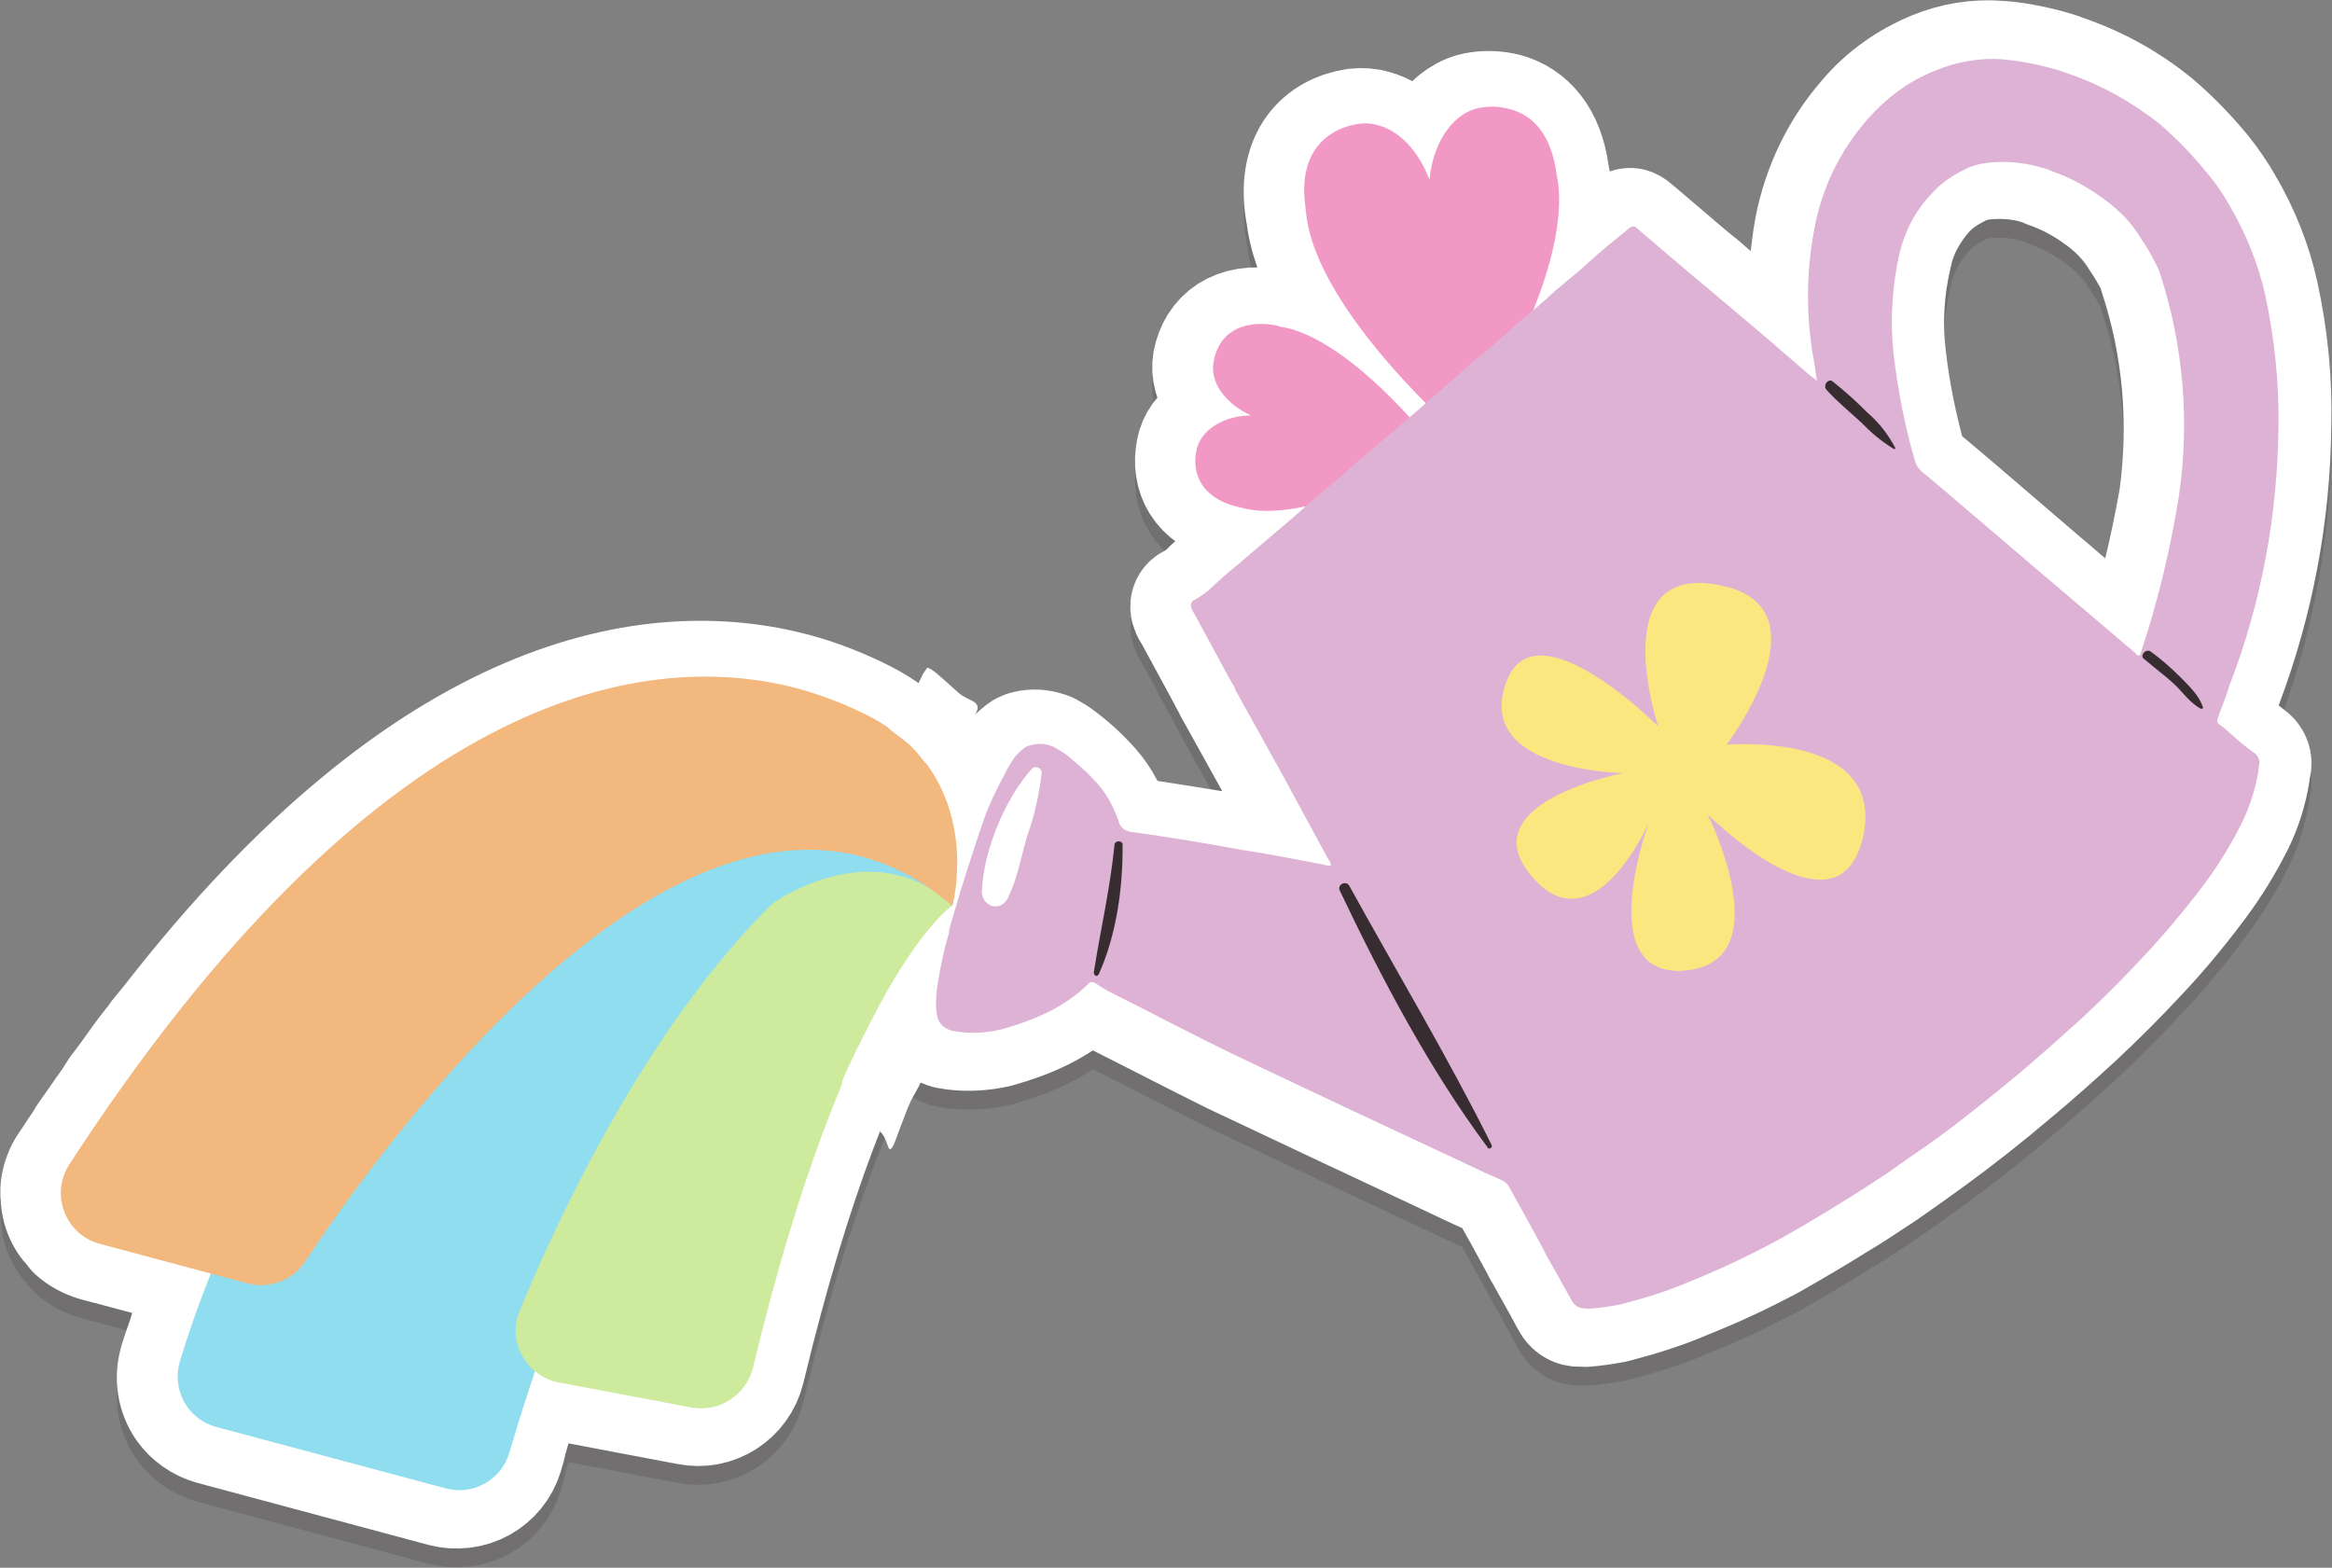 <?xml version="1.0" encoding="UTF-8"?>
<!DOCTYPE svg PUBLIC "-//W3C//DTD SVG 1.1//EN" "http://www.w3.org/Graphics/SVG/1.1/DTD/svg11.dtd">
<svg version="1.2" viewBox="16850 2393 6579 4423" preserveAspectRatio="xMidYMid" fill-rule="evenodd" stroke-width="28.222" stroke-linejoin="round" xmlns="http://www.w3.org/2000/svg" xmlns:ooo="http://xml.openoffice.org/svg/export" xmlns:xlink="http://www.w3.org/1999/xlink" xmlns:presentation="http://sun.com/xmlns/staroffice/presentation" xmlns:smil="http://www.w3.org/2001/SMIL20/" xmlns:anim="urn:oasis:names:tc:opendocument:xmlns:animation:1.0" xmlns:svg="urn:oasis:names:tc:opendocument:xmlns:svg-compatible:1.0" xml:space="preserve">
 <rect x="16850" y="2393" width="6579" height="4423" fill="#808080" stroke="none"/>
 <defs class="EmbeddedBulletChars">
  <g id="bullet-char-template-57356" transform="scale(0,-0)">
   <path d="M 580,1141 L 1163,571 580,0 -4,571 580,1141 Z"/>
  </g>
  <g id="bullet-char-template-57354" transform="scale(0,-0)">
   <path d="M 8,1128 L 1137,1128 1137,0 8,0 8,1128 Z"/>
  </g>
  <g id="bullet-char-template-10146" transform="scale(0,-0)">
   <path d="M 174,0 L 602,739 174,1481 1456,739 174,0 Z M 1358,739 L 309,1346 659,739 1358,739 Z"/>
  </g>
  <g id="bullet-char-template-10132" transform="scale(0,-0)">
   <path d="M 2015,739 L 1276,0 717,0 1260,543 174,543 174,936 1260,936 717,1481 1274,1481 2015,739 Z"/>
  </g>
  <g id="bullet-char-template-10007" transform="scale(0,-0)">
   <path d="M 0,-2 C -7,14 -16,27 -25,37 L 356,567 C 262,823 215,952 215,954 215,979 228,992 255,992 264,992 276,990 289,987 310,991 331,999 354,1012 L 381,999 492,748 772,1049 836,1024 860,1049 C 881,1039 901,1025 922,1006 886,937 835,863 770,784 769,783 710,716 594,584 L 774,223 C 774,196 753,168 711,139 L 727,119 C 717,90 699,76 672,76 641,76 570,178 457,381 L 164,-76 C 142,-110 111,-127 72,-127 30,-127 9,-110 8,-76 1,-67 -2,-52 -2,-32 -2,-23 -1,-13 0,-2 Z"/>
  </g>
  <g id="bullet-char-template-10004" transform="scale(0,-0)">
   <path d="M 285,-33 C 182,-33 111,30 74,156 52,228 41,333 41,471 41,549 55,616 82,672 116,743 169,778 240,778 293,778 328,747 346,684 L 369,508 C 377,444 397,411 428,410 L 1163,1116 C 1174,1127 1196,1133 1229,1133 1271,1133 1292,1118 1292,1087 L 1292,965 C 1292,929 1282,901 1262,881 L 442,47 C 390,-6 338,-33 285,-33 Z"/>
  </g>
  <g id="bullet-char-template-9679" transform="scale(0,-0)">
   <path d="M 813,0 C 632,0 489,54 383,161 276,268 223,411 223,592 223,773 276,916 383,1023 489,1130 632,1184 813,1184 992,1184 1136,1130 1245,1023 1353,916 1407,772 1407,592 1407,412 1353,268 1245,161 1136,54 992,0 813,0 Z"/>
  </g>
  <g id="bullet-char-template-8226" transform="scale(0,-0)">
   <path d="M 346,457 C 273,457 209,483 155,535 101,586 74,649 74,723 74,796 101,859 155,911 209,963 273,989 346,989 419,989 480,963 531,910 582,859 608,796 608,723 608,648 583,586 532,535 482,483 420,457 346,457 Z"/>
  </g>
  <g id="bullet-char-template-8211" transform="scale(0,-0)">
   <path d="M -4,459 L 1135,459 1135,606 -4,606 -4,459 Z"/>
  </g>
  <g id="bullet-char-template-61548" transform="scale(0,-0)">
   <path d="M 173,740 C 173,903 231,1043 346,1159 462,1274 601,1332 765,1332 928,1332 1067,1274 1183,1159 1299,1043 1357,903 1357,740 1357,577 1299,437 1183,322 1067,206 928,148 765,148 601,148 462,206 346,322 231,437 173,577 173,740 Z"/>
  </g>
 </defs>
 <g ooo:name="Monday" class="Page">
  <g class="Group">
   <g class="Group">
    <g class="Group">
     <g class="Group">
      <g class="com.sun.star.drawing.CustomShape">
       <g id="id3">
        <rect class="BoundingBox" stroke="none" fill="none" x="16850" y="4144" width="2851" height="2672"/>
        <g style="opacity: 0.2">
         <path fill="rgb(55,45,49)" stroke="none" d="M 19093,4391 C 19167,4411 19234,4439 19293,4469 19504,4579 19540,4767 19541,4888 L 19540,4891 19539,4902 C 19537,4934 19534,4966 19527,4998 L 19526,4999 19526,5001 C 19526,5001 19227,5204 18962,6310 18943,6388 18867,6436 18790,6420 L 18442,6354 18413,6350 18393,6345 C 18388,6342 18383,6340 18378,6339 L 18376,6338 C 18372,6335 18367,6333 18363,6330 18358,6326 18351,6322 18347,6320 18336,6353 18326,6385 18316,6415 18314,6424 18311,6435 18309,6443 L 18308,6445 18301,6472 18301,6474 18294,6499 18293,6501 18288,6522 18287,6527 18282,6544 18280,6551 C 18257,6628 18177,6671 18100,6651 L 17448,6476 C 17415,6467 17385,6446 17365,6418 17339,6380 17332,6333 17345,6289 L 17345,6288 C 17351,6268 17358,6248 17365,6228 L 17368,6220 C 17373,6201 17379,6183 17385,6165 L 17386,6163 C 17401,6123 17415,6081 17432,6041 L 17119,5958 C 17096,5951 17075,5940 17057,5924 L 17054,5919 C 17050,5915 17046,5910 17043,5906 17035,5899 17031,5891 17026,5882 17017,5865 17011,5844 17011,5824 17007,5797 17014,5770 17026,5746 17028,5742 17031,5737 17033,5734 17048,5713 17061,5691 17076,5670 L 17090,5647 17117,5609 17137,5580 17157,5552 17178,5519 17189,5505 C 17211,5476 17232,5445 17253,5417 17265,5401 17276,5387 17288,5373 L 17291,5367 C 17303,5352 17316,5337 17327,5323 18060,4381 18692,4284 19093,4391 L 19093,4391 Z "/>
         <path fill="none" stroke="rgb(55,45,49)" stroke-width="318" stroke-linejoin="round" d="M 19093,4391 C 19167,4411 19234,4439 19293,4469 19504,4579 19540,4767 19541,4888 L 19540,4891 19539,4902 C 19537,4934 19534,4966 19527,4998 L 19526,4999 19526,5001 C 19526,5001 19227,5204 18962,6310 18943,6388 18867,6436 18790,6420 L 18442,6354 18413,6350 18393,6345 C 18388,6342 18383,6340 18378,6339 L 18376,6338 C 18372,6335 18367,6333 18363,6330 18358,6326 18351,6322 18347,6320 18336,6353 18326,6385 18316,6415 L 18309,6443 18308,6445 18301,6472 18301,6474 18294,6499 18293,6501 18288,6522 18287,6527 18282,6544 18280,6551 C 18257,6628 18177,6671 18100,6651 L 17448,6476 C 17415,6467 17385,6446 17365,6418 17339,6380 17332,6333 17345,6289 L 17345,6288 C 17351,6268 17358,6248 17365,6228 L 17368,6220 C 17373,6201 17379,6183 17385,6165 L 17386,6163 C 17401,6123 17415,6081 17432,6041 L 17119,5958 C 17096,5951 17075,5940 17057,5924 L 17054,5919 C 17050,5915 17046,5910 17043,5906 17035,5899 17031,5891 17026,5882 17017,5865 17011,5844 17011,5824 17007,5797 17014,5770 17026,5746 17028,5742 17031,5737 17033,5734 17048,5713 17061,5691 17076,5670 L 17090,5647 17117,5609 17137,5580 17157,5552 17178,5519 17189,5505 C 17211,5476 17232,5445 17253,5417 17265,5401 17276,5387 17288,5373 L 17291,5367 C 17303,5352 17316,5337 17327,5323 18060,4381 18692,4284 19093,4391 Z "/>
        </g>
        <path fill="rgb(255,255,255)" stroke="none" d="M 19093,4338 C 19167,4358 19234,4386 19293,4416 19504,4526 19540,4714 19541,4835 L 19540,4838 19539,4849 C 19537,4881 19534,4913 19527,4945 L 19526,4946 19526,4948 C 19526,4948 19227,5151 18962,6257 18943,6335 18867,6383 18790,6367 L 18442,6301 18413,6297 18393,6292 C 18388,6289 18383,6287 18378,6286 L 18376,6285 C 18372,6282 18367,6280 18363,6277 18358,6273 18351,6269 18347,6267 18336,6300 18326,6332 18316,6362 18314,6371 18311,6382 18309,6390 L 18308,6392 18301,6419 18301,6421 18294,6446 18293,6448 18288,6469 18287,6474 18282,6491 18280,6498 C 18257,6575 18177,6618 18100,6598 L 17448,6423 C 17415,6414 17385,6393 17365,6365 17339,6327 17332,6280 17345,6236 L 17345,6235 C 17351,6215 17358,6195 17365,6175 L 17368,6167 C 17373,6148 17379,6130 17385,6112 L 17386,6110 C 17401,6070 17415,6028 17432,5988 L 17119,5905 C 17096,5898 17075,5887 17057,5871 L 17054,5866 C 17050,5862 17046,5857 17043,5853 17035,5846 17031,5838 17026,5829 17017,5812 17011,5791 17011,5771 17007,5744 17014,5717 17026,5693 17028,5689 17031,5684 17033,5681 17048,5660 17061,5638 17076,5617 L 17090,5594 17117,5556 17137,5527 17157,5499 17178,5466 17189,5452 C 17211,5423 17232,5392 17253,5364 17265,5348 17276,5334 17288,5320 L 17291,5314 C 17303,5299 17316,5284 17327,5270 18060,4328 18692,4231 19093,4338 L 19093,4338 Z "/>
        <path fill="none" stroke="rgb(255,255,255)" stroke-width="318" stroke-linejoin="round" d="M 19093,4338 C 19167,4358 19234,4386 19293,4416 19504,4526 19540,4714 19541,4835 L 19540,4838 19539,4849 C 19537,4881 19534,4913 19527,4945 L 19526,4946 19526,4948 C 19526,4948 19227,5151 18962,6257 18943,6335 18867,6383 18790,6367 L 18442,6301 18413,6297 18393,6292 C 18388,6289 18383,6287 18378,6286 L 18376,6285 C 18372,6282 18367,6280 18363,6277 18358,6273 18351,6269 18347,6267 18336,6300 18326,6332 18316,6362 L 18309,6390 18308,6392 18301,6419 18301,6421 18294,6446 18293,6448 18288,6469 18287,6474 18282,6491 18280,6498 C 18257,6575 18177,6618 18100,6598 L 17448,6423 C 17415,6414 17385,6393 17365,6365 17339,6327 17332,6280 17345,6236 L 17345,6235 C 17351,6215 17358,6195 17365,6175 L 17368,6167 C 17373,6148 17379,6130 17385,6112 L 17386,6110 C 17401,6070 17415,6028 17432,5988 L 17119,5905 C 17096,5898 17075,5887 17057,5871 L 17054,5866 C 17050,5862 17046,5857 17043,5853 17035,5846 17031,5838 17026,5829 17017,5812 17011,5791 17011,5771 17007,5744 17014,5717 17026,5693 17028,5689 17031,5684 17033,5681 17048,5660 17061,5638 17076,5617 L 17090,5594 17117,5556 17137,5527 17157,5499 17178,5466 17189,5452 C 17211,5423 17232,5392 17253,5364 17265,5348 17276,5334 17288,5320 L 17291,5314 C 17303,5299 17316,5284 17327,5270 18060,4328 18692,4231 19093,4338 Z "/>
       </g>
      </g>
      <g class="com.sun.star.drawing.CustomShape">
       <g id="id4">
        <rect class="BoundingBox" stroke="none" fill="none" x="19319" y="2393" width="4110" height="3911"/>
        <g style="opacity: 0.212">
         <path fill="rgb(55,45,49)" stroke="none" d="M 22588,2917 C 22543,2905 22494,2902 22447,2907 22423,2910 22399,2916 22379,2927 22343,2945 22312,2966 22286,2995 22243,3044 22211,3102 22198,3166 22176,3258 22170,3354 22181,3449 22192,3550 22213,3651 22241,3751 22243,3762 22250,3771 22257,3777 22303,3814 22348,3853 22394,3892 L 22612,4079 22624,4089 22864,4295 C 22866,4298 22869,4299 22873,4300 22874,4301 22875,4301 22877,4301 22877,4299 22877,4298 22878,4296 22878,4294 22879,4292 22880,4289 22925,4146 22961,3999 22987,3851 23016,3639 22998,3425 22931,3222 22929,3211 22925,3199 22919,3189 22907,3167 22894,3144 22880,3124 22854,3081 22819,3043 22777,3012 22732,2978 22682,2950 22627,2931 22615,2925 22602,2921 22588,2917 L 22588,2917 Z M 22619,2629 C 22637,2634 22656,2639 22673,2646 22767,2678 22855,2726 22932,2789 22982,2831 23028,2879 23070,2930 23092,2958 23113,2988 23130,3018 23177,3097 23212,3184 23232,3274 23259,3397 23271,3520 23268,3645 23266,3895 23219,4142 23132,4374 23122,4402 23110,4429 23101,4458 L 23100,4461 23098,4466 C 23095,4478 23095,4478 23103,4485 L 23111,4490 23137,4526 C 23157,4543 23178,4559 23199,4576 23208,4582 23213,4592 23212,4602 23211,4606 23211,4611 23210,4614 23208,4620 23209,4624 23208,4627 23200,4677 23185,4725 23163,4770 23132,4832 23097,4889 23055,4945 23002,5016 22944,5086 22883,5150 22828,5209 22771,5266 22711,5322 22652,5376 22592,5430 22529,5482 22456,5544 22380,5604 22302,5661 22257,5694 22213,5725 22167,5757 22121,5787 22079,5816 22033,5843 21976,5879 21914,5915 21853,5950 21773,5993 21692,6031 21609,6064 21542,6093 21473,6114 21404,6132 21377,6137 21351,6141 21326,6143 21319,6144 21314,6143 21309,6142 21305,6143 21301,6143 21297,6142 21285,6139 21277,6130 21272,6120 21259,6096 21246,6071 21231,6045 L 21204,5997 C 21196,5984 21191,5974 21185,5962 21155,5907 21126,5854 21095,5799 21092,5791 21084,5786 21079,5782 21042,5767 21007,5751 20972,5734 20756,5633 20540,5531 20326,5430 20209,5372 20094,5312 19978,5254 19959,5244 19942,5233 19925,5223 19923,5222 19922,5221 19920,5221 19917,5220 19912,5221 19910,5224 19841,5293 19756,5329 19664,5355 19625,5364 19583,5367 19542,5362 19535,5361 19528,5360 19523,5359 19491,5350 19478,5329 19478,5291 19477,5271 19479,5252 19482,5234 19491,5182 19501,5133 19515,5084 L 19520,5066 C 19522,5059 19523,5050 19525,5043 19551,4948 19583,4854 19614,4762 19631,4718 19650,4676 19671,4636 19680,4619 19690,4604 19701,4589 19708,4578 19718,4570 19727,4563 19731,4559 19736,4556 19739,4555 19758,4549 19778,4549 19796,4554 19801,4555 19806,4557 19811,4559 19822,4565 19834,4572 19844,4580 19873,4602 19898,4624 19921,4649 19955,4683 19979,4724 19994,4769 19997,4783 20007,4792 20020,4796 20022,4797 20025,4796 20028,4797 20131,4812 20233,4828 20336,4846 20415,4859 20493,4875 20570,4889 20577,4891 20585,4893 20592,4892 20593,4883 20586,4876 20583,4870 L 20454,4631 20323,4395 C 20323,4394 20321,4393 20321,4391 20315,4378 20308,4368 20302,4355 L 20206,4178 C 20202,4174 20200,4168 20198,4161 20197,4154 20199,4146 20207,4142 20227,4132 20245,4118 20260,4102 20282,4081 20305,4063 20329,4043 20384,3996 20440,3949 20494,3902 20504,3892 20515,3883 20527,3874 L 20527,3874 C 20515,3876 20506,3876 20495,3879 L 20489,3879 C 20443,3889 20399,3889 20352,3881 L 20340,3877 C 20334,3876 20328,3875 20323,3874 20230,3849 20201,3785 20214,3717 20224,3659 20289,3618 20368,3617 20296,3585 20251,3524 20261,3466 20275,3394 20333,3345 20438,3363 L 20450,3366 C 20457,3368 20465,3370 20473,3372 20544,3391 20617,3439 20683,3494 L 20703,3512 20709,3516 20723,3530 20728,3535 20743,3550 20748,3553 C 20761,3566 20773,3577 20782,3589 L 20787,3593 20800,3606 20804,3611 20815,3623 C 20827,3613 20836,3606 20848,3595 L 20859,3586 20853,3577 20847,3572 20830,3555 20824,3549 20805,3530 20802,3524 C 20787,3507 20769,3490 20755,3472 L 20749,3465 20731,3444 20725,3437 20707,3414 20702,3407 C 20613,3295 20536,3167 20524,3050 L 20523,3046 20521,3033 C 20501,2887 20575,2813 20674,2798 20691,2796 20710,2797 20726,2802 20787,2818 20842,2876 20871,2955 20883,2847 20942,2762 21021,2751 21048,2747 21074,2749 21099,2755 21164,2773 21217,2829 21231,2937 L 21233,2950 21234,2953 C 21237,2970 21237,2987 21238,3003 21238,3012 21238,3021 21238,3031 21238,3039 21237,3048 21236,3057 21236,3067 21233,3076 21233,3084 21231,3095 21229,3104 21228,3114 21226,3123 21225,3133 21222,3144 L 21215,3172 21207,3201 C 21205,3210 21202,3221 21197,3230 21195,3240 21192,3248 21188,3259 21185,3268 21181,3278 21179,3288 L 21168,3314 C 21180,3304 21192,3294 21203,3283 21241,3247 21284,3215 21325,3179 21357,3151 21390,3121 21425,3094 21438,3082 21444,3078 21451,3079 21457,3081 21463,3086 21472,3094 L 21621,3221 21651,3245 21750,3331 C 21816,3386 21882,3444 21948,3499 21952,3504 21959,3507 21967,3515 L 21958,3463 C 21935,3339 21937,3212 21959,3088 21982,2972 22033,2865 22111,2776 22163,2714 22229,2668 22303,2637 22361,2613 22425,2602 22489,2607 22533,2610 22576,2618 22619,2629 L 22619,2629 Z "/>
         <path fill="none" stroke="rgb(55,45,49)" stroke-width="318" stroke-linejoin="round" d="M 22588,2917 C 22543,2905 22494,2902 22447,2907 22423,2910 22399,2916 22379,2927 22343,2945 22312,2966 22286,2995 22243,3044 22211,3102 22198,3166 22176,3258 22170,3354 22181,3449 22192,3550 22213,3651 22241,3751 22243,3762 22250,3771 22257,3777 22303,3814 22348,3853 22394,3892 L 22612,4079 22624,4089 22864,4295 C 22866,4298 22869,4299 22873,4300 22874,4301 22875,4301 22877,4301 L 22878,4296 22880,4289 C 22925,4146 22961,3999 22987,3851 23016,3639 22998,3425 22931,3222 22929,3211 22925,3199 22919,3189 22907,3167 22894,3144 22880,3124 22854,3081 22819,3043 22777,3012 22732,2978 22682,2950 22627,2931 22615,2925 22602,2921 22588,2917 Z "/>
         <path fill="none" stroke="rgb(55,45,49)" stroke-width="318" stroke-linejoin="round" d="M 22619,2629 C 22637,2634 22656,2639 22673,2646 22767,2678 22855,2726 22932,2789 22982,2831 23028,2879 23070,2930 23092,2958 23113,2988 23130,3018 23177,3097 23212,3184 23232,3274 23259,3397 23271,3520 23268,3645 23266,3895 23219,4142 23132,4374 23122,4402 23110,4429 23101,4458 L 23100,4461 23098,4466 C 23095,4478 23095,4478 23103,4485 L 23111,4490 23137,4526 C 23157,4543 23178,4559 23199,4576 23208,4582 23213,4592 23212,4602 23211,4606 23211,4611 23210,4614 23208,4620 23209,4624 23208,4627 23200,4677 23185,4725 23163,4770 23132,4832 23097,4889 23055,4945 23002,5016 22944,5086 22883,5150 22828,5209 22771,5266 22711,5322 22652,5376 22592,5430 22529,5482 22456,5544 22380,5604 22302,5661 22257,5694 22213,5725 22167,5757 22121,5787 22079,5816 22033,5843 21976,5879 21914,5915 21853,5950 21773,5993 21692,6031 21609,6064 21542,6093 21473,6114 21404,6132 21377,6137 21351,6141 21326,6143 21319,6144 21314,6143 21309,6142 21305,6143 21301,6143 21297,6142 21285,6139 21277,6130 21272,6120 21259,6096 21246,6071 21231,6045 L 21204,5997 C 21196,5984 21191,5974 21185,5962 21155,5907 21126,5854 21095,5799 21092,5791 21084,5786 21079,5782 21042,5767 21007,5751 20972,5734 20756,5633 20540,5531 20326,5430 20209,5372 20094,5312 19978,5254 19959,5244 19942,5233 19925,5223 19923,5222 19922,5221 19920,5221 19917,5220 19912,5221 19910,5224 19841,5293 19756,5329 19664,5355 19625,5364 19583,5367 19542,5362 19535,5361 19528,5360 19523,5359 19491,5350 19478,5329 19478,5291 19477,5271 19479,5252 19482,5234 19491,5182 19501,5133 19515,5084 L 19520,5066 C 19522,5059 19523,5050 19525,5043 19551,4948 19583,4854 19614,4762 19631,4718 19650,4676 19671,4636 19680,4619 19690,4604 19701,4589 19708,4578 19718,4570 19727,4563 19731,4559 19736,4556 19739,4555 19758,4549 19778,4549 19796,4554 19801,4555 19806,4557 19811,4559 19822,4565 19834,4572 19844,4580 19873,4602 19898,4624 19921,4649 19955,4683 19979,4724 19994,4769 19997,4783 20007,4792 20020,4796 20022,4797 20025,4796 20028,4797 20131,4812 20233,4828 20336,4846 20415,4859 20493,4875 20570,4889 20577,4891 20585,4893 20592,4892 20593,4883 20586,4876 20583,4870 L 20454,4631 20323,4395 C 20323,4394 20321,4393 20321,4391 20315,4378 20308,4368 20302,4355 L 20206,4178 C 20202,4174 20200,4168 20198,4161 20197,4154 20199,4146 20207,4142 20227,4132 20245,4118 20260,4102 20282,4081 20305,4063 20329,4043 20384,3996 20440,3949 20494,3902 20504,3892 20515,3883 20527,3874 L 20527,3874 C 20515,3876 20506,3876 20495,3879 L 20489,3879 C 20443,3889 20399,3889 20352,3881 L 20340,3877 C 20334,3876 20328,3875 20323,3874 20230,3849 20201,3785 20214,3717 20224,3659 20289,3618 20368,3617 20296,3585 20251,3524 20261,3466 20275,3394 20333,3345 20438,3363 L 20450,3366 C 20457,3368 20465,3370 20473,3372 20544,3391 20617,3439 20683,3494 L 20703,3512 20709,3516 20723,3530 20728,3535 20743,3550 20748,3553 C 20761,3566 20773,3577 20782,3589 L 20787,3593 20800,3606 20804,3611 20815,3623 C 20827,3613 20836,3606 20848,3595 L 20859,3586 20853,3577 20847,3572 20830,3555 20824,3549 20805,3530 20802,3524 C 20787,3507 20769,3490 20755,3472 L 20749,3465 20731,3444 20725,3437 20707,3414 20702,3407 C 20613,3295 20536,3167 20524,3050 L 20523,3046 20521,3033 C 20501,2887 20575,2813 20674,2798 20691,2796 20710,2797 20726,2802 20787,2818 20842,2876 20871,2955 20883,2847 20942,2762 21021,2751 21048,2747 21074,2749 21099,2755 21164,2773 21217,2829 21231,2937 L 21233,2950 21234,2953 C 21237,2970 21237,2987 21238,3003 21238,3012 21238,3021 21238,3031 21238,3039 21237,3048 21236,3057 21236,3067 21233,3076 21233,3084 21231,3095 21229,3104 21228,3114 21226,3123 21225,3133 21222,3144 L 21215,3172 21207,3201 C 21205,3210 21202,3221 21197,3230 21195,3240 21192,3248 21188,3259 21185,3268 21181,3278 21179,3288 L 21168,3314 C 21180,3304 21192,3294 21203,3283 21241,3247 21284,3215 21325,3179 21357,3151 21390,3121 21425,3094 21438,3082 21444,3078 21451,3079 21457,3081 21463,3086 21472,3094 L 21621,3221 21651,3245 21750,3331 C 21816,3386 21882,3444 21948,3499 21952,3504 21959,3507 21967,3515 L 21958,3463 C 21935,3339 21937,3212 21959,3088 21982,2972 22033,2865 22111,2776 22163,2714 22229,2668 22303,2637 22361,2613 22425,2602 22489,2607 22533,2610 22576,2618 22619,2629 Z "/>
        </g>
        <path fill="rgb(255,255,255)" stroke="none" d="M 22588,2864 C 22543,2852 22494,2849 22447,2854 22423,2857 22399,2863 22379,2874 22343,2892 22312,2913 22286,2942 22243,2991 22211,3049 22198,3113 22176,3205 22170,3301 22181,3396 22192,3497 22213,3598 22241,3698 22243,3709 22250,3718 22257,3724 22303,3761 22348,3800 22394,3839 L 22612,4026 22624,4036 22864,4242 C 22866,4245 22869,4246 22873,4247 22874,4248 22875,4248 22877,4248 22877,4246 22877,4245 22878,4243 22878,4241 22879,4239 22880,4236 22925,4093 22961,3946 22987,3798 23016,3586 22998,3372 22931,3169 22929,3158 22925,3146 22919,3136 22907,3114 22894,3091 22880,3071 22854,3028 22819,2990 22777,2959 22732,2925 22682,2897 22627,2878 22615,2872 22602,2868 22588,2864 L 22588,2864 Z M 22619,2576 C 22637,2581 22656,2586 22673,2593 22767,2625 22855,2673 22932,2736 22982,2778 23028,2826 23070,2877 23092,2905 23113,2935 23130,2965 23177,3044 23212,3131 23232,3221 23259,3344 23271,3467 23268,3592 23266,3842 23219,4089 23132,4321 23122,4349 23110,4376 23101,4405 L 23100,4408 23098,4413 C 23095,4425 23095,4425 23103,4432 L 23111,4437 23137,4473 C 23157,4490 23178,4506 23199,4523 23208,4529 23213,4539 23212,4549 23211,4553 23211,4558 23210,4561 23208,4567 23209,4571 23208,4574 23200,4624 23185,4672 23163,4717 23132,4779 23097,4836 23055,4892 23002,4963 22944,5033 22883,5097 22828,5156 22771,5213 22711,5269 22652,5323 22592,5377 22529,5429 22456,5491 22380,5551 22302,5608 22257,5641 22213,5672 22167,5704 22121,5734 22079,5763 22033,5790 21976,5826 21914,5862 21853,5897 21773,5940 21692,5978 21609,6011 21542,6040 21473,6061 21404,6079 21377,6084 21351,6088 21326,6090 21319,6091 21314,6090 21309,6089 21305,6090 21301,6090 21297,6089 21285,6086 21277,6077 21272,6067 21259,6043 21246,6018 21231,5992 L 21204,5944 C 21196,5931 21191,5921 21185,5909 21155,5854 21126,5801 21095,5746 21092,5738 21084,5733 21079,5729 21042,5714 21007,5698 20972,5681 20756,5580 20540,5478 20326,5377 20209,5319 20094,5259 19978,5201 19959,5191 19942,5180 19925,5170 19923,5169 19922,5168 19920,5168 19917,5167 19912,5168 19910,5171 19841,5240 19756,5276 19664,5302 19625,5311 19583,5314 19542,5309 19535,5308 19528,5307 19523,5306 19491,5297 19478,5276 19478,5238 19477,5218 19479,5199 19482,5181 19491,5129 19501,5080 19515,5031 L 19520,5013 C 19522,5006 19523,4997 19525,4990 19551,4895 19583,4801 19614,4709 19631,4665 19650,4623 19671,4583 19680,4566 19690,4551 19701,4536 19708,4525 19718,4517 19727,4510 19731,4506 19736,4503 19739,4502 19758,4496 19778,4496 19796,4501 19801,4502 19806,4504 19811,4506 19822,4512 19834,4519 19844,4527 19873,4549 19898,4571 19921,4596 19955,4630 19979,4671 19994,4716 19997,4730 20007,4739 20020,4743 20022,4744 20025,4743 20028,4744 20131,4759 20233,4775 20336,4793 20415,4806 20493,4822 20570,4836 20577,4838 20585,4840 20592,4839 20593,4830 20586,4823 20583,4817 L 20454,4578 20323,4342 C 20323,4341 20321,4340 20321,4338 20315,4325 20308,4315 20302,4302 L 20206,4125 C 20202,4121 20200,4115 20198,4108 20197,4101 20199,4093 20207,4089 20227,4079 20245,4065 20260,4049 20282,4028 20305,4010 20329,3990 20384,3943 20440,3896 20494,3849 20504,3839 20515,3830 20527,3821 L 20527,3821 C 20515,3823 20506,3823 20495,3826 L 20489,3826 C 20443,3836 20399,3836 20352,3828 L 20340,3824 C 20334,3823 20328,3822 20323,3821 20230,3796 20201,3732 20214,3664 20224,3606 20289,3565 20368,3564 20296,3532 20251,3471 20261,3413 20275,3341 20333,3292 20438,3310 L 20450,3313 C 20457,3315 20465,3317 20473,3319 20544,3338 20617,3386 20683,3441 L 20703,3459 20709,3463 20723,3477 20728,3482 20743,3497 20748,3500 C 20761,3513 20773,3524 20782,3536 L 20787,3540 20800,3553 20804,3558 20815,3570 C 20827,3560 20836,3553 20848,3542 L 20859,3533 20853,3524 20847,3519 20830,3502 20824,3496 20805,3477 20802,3471 C 20787,3454 20769,3437 20755,3419 L 20749,3412 20731,3391 20725,3384 20707,3361 20702,3354 C 20613,3242 20536,3114 20524,2997 L 20523,2993 20521,2980 C 20501,2834 20575,2760 20674,2745 20691,2743 20710,2744 20726,2749 20787,2765 20842,2823 20871,2902 20883,2794 20942,2709 21021,2698 21048,2694 21074,2696 21099,2702 21164,2720 21217,2776 21231,2884 L 21233,2897 21234,2900 C 21237,2917 21237,2934 21238,2950 21238,2959 21238,2968 21238,2978 21238,2986 21237,2995 21236,3004 21236,3014 21233,3023 21233,3031 21231,3042 21229,3051 21228,3061 21226,3070 21225,3080 21222,3091 L 21215,3119 21207,3148 C 21205,3157 21202,3168 21197,3177 21195,3187 21192,3195 21188,3206 21185,3215 21181,3225 21179,3235 L 21168,3261 C 21180,3251 21192,3241 21203,3230 21241,3194 21284,3162 21325,3126 21357,3098 21390,3068 21425,3041 21438,3029 21444,3025 21451,3026 21457,3028 21463,3033 21472,3041 L 21621,3168 21651,3192 21750,3278 C 21816,3333 21882,3391 21948,3446 21952,3451 21959,3454 21967,3462 L 21958,3410 C 21935,3286 21937,3159 21959,3035 21982,2919 22033,2812 22111,2723 22163,2661 22229,2615 22303,2584 22361,2560 22425,2549 22489,2554 22533,2557 22576,2565 22619,2576 L 22619,2576 Z "/>
        <path fill="none" stroke="rgb(255,255,255)" stroke-width="318" stroke-linejoin="round" d="M 22588,2864 C 22543,2852 22494,2849 22447,2854 22423,2857 22399,2863 22379,2874 22343,2892 22312,2913 22286,2942 22243,2991 22211,3049 22198,3113 22176,3205 22170,3301 22181,3396 22192,3497 22213,3598 22241,3698 22243,3709 22250,3718 22257,3724 22303,3761 22348,3800 22394,3839 L 22612,4026 22624,4036 22864,4242 C 22866,4245 22869,4246 22873,4247 22874,4248 22875,4248 22877,4248 L 22878,4243 22880,4236 C 22925,4093 22961,3946 22987,3798 23016,3586 22998,3372 22931,3169 22929,3158 22925,3146 22919,3136 22907,3114 22894,3091 22880,3071 22854,3028 22819,2990 22777,2959 22732,2925 22682,2897 22627,2878 22615,2872 22602,2868 22588,2864 Z "/>
        <path fill="none" stroke="rgb(255,255,255)" stroke-width="318" stroke-linejoin="round" d="M 22619,2576 C 22637,2581 22656,2586 22673,2593 22767,2625 22855,2673 22932,2736 22982,2778 23028,2826 23070,2877 23092,2905 23113,2935 23130,2965 23177,3044 23212,3131 23232,3221 23259,3344 23271,3467 23268,3592 23266,3842 23219,4089 23132,4321 23122,4349 23110,4376 23101,4405 L 23100,4408 23098,4413 C 23095,4425 23095,4425 23103,4432 L 23111,4437 23137,4473 C 23157,4490 23178,4506 23199,4523 23208,4529 23213,4539 23212,4549 23211,4553 23211,4558 23210,4561 23208,4567 23209,4571 23208,4574 23200,4624 23185,4672 23163,4717 23132,4779 23097,4836 23055,4892 23002,4963 22944,5033 22883,5097 22828,5156 22771,5213 22711,5269 22652,5323 22592,5377 22529,5429 22456,5491 22380,5551 22302,5608 22257,5641 22213,5672 22167,5704 22121,5734 22079,5763 22033,5790 21976,5826 21914,5862 21853,5897 21773,5940 21692,5978 21609,6011 21542,6040 21473,6061 21404,6079 21377,6084 21351,6088 21326,6090 21319,6091 21314,6090 21309,6089 21305,6090 21301,6090 21297,6089 21285,6086 21277,6077 21272,6067 21259,6043 21246,6018 21231,5992 L 21204,5944 C 21196,5931 21191,5921 21185,5909 21155,5854 21126,5801 21095,5746 21092,5738 21084,5733 21079,5729 21042,5714 21007,5698 20972,5681 20756,5580 20540,5478 20326,5377 20209,5319 20094,5259 19978,5201 19959,5191 19942,5180 19925,5170 19923,5169 19922,5168 19920,5168 19917,5167 19912,5168 19910,5171 19841,5240 19756,5276 19664,5302 19625,5311 19583,5314 19542,5309 19535,5308 19528,5307 19523,5306 19491,5297 19478,5276 19478,5238 19477,5218 19479,5199 19482,5181 19491,5129 19501,5080 19515,5031 L 19520,5013 C 19522,5006 19523,4997 19525,4990 19551,4895 19583,4801 19614,4709 19631,4665 19650,4623 19671,4583 19680,4566 19690,4551 19701,4536 19708,4525 19718,4517 19727,4510 19731,4506 19736,4503 19739,4502 19758,4496 19778,4496 19796,4501 19801,4502 19806,4504 19811,4506 19822,4512 19834,4519 19844,4527 19873,4549 19898,4571 19921,4596 19955,4630 19979,4671 19994,4716 19997,4730 20007,4739 20020,4743 20022,4744 20025,4743 20028,4744 20131,4759 20233,4775 20336,4793 20415,4806 20493,4822 20570,4836 20577,4838 20585,4840 20592,4839 20593,4830 20586,4823 20583,4817 L 20454,4578 20323,4342 C 20323,4341 20321,4340 20321,4338 20315,4325 20308,4315 20302,4302 L 20206,4125 C 20202,4121 20200,4115 20198,4108 20197,4101 20199,4093 20207,4089 20227,4079 20245,4065 20260,4049 20282,4028 20305,4010 20329,3990 20384,3943 20440,3896 20494,3849 20504,3839 20515,3830 20527,3821 L 20527,3821 C 20515,3823 20506,3823 20495,3826 L 20489,3826 C 20443,3836 20399,3836 20352,3828 L 20340,3824 C 20334,3823 20328,3822 20323,3821 20230,3796 20201,3732 20214,3664 20224,3606 20289,3565 20368,3564 20296,3532 20251,3471 20261,3413 20275,3341 20333,3292 20438,3310 L 20450,3313 C 20457,3315 20465,3317 20473,3319 20544,3338 20617,3386 20683,3441 L 20703,3459 20709,3463 20723,3477 20728,3482 20743,3497 20748,3500 C 20761,3513 20773,3524 20782,3536 L 20787,3540 20800,3553 20804,3558 20815,3570 C 20827,3560 20836,3553 20848,3542 L 20859,3533 20853,3524 20847,3519 20830,3502 20824,3496 20805,3477 20802,3471 C 20787,3454 20769,3437 20755,3419 L 20749,3412 20731,3391 20725,3384 20707,3361 20702,3354 C 20613,3242 20536,3114 20524,2997 L 20523,2993 20521,2980 C 20501,2834 20575,2760 20674,2745 20691,2743 20710,2744 20726,2749 20787,2765 20842,2823 20871,2902 20883,2794 20942,2709 21021,2698 21048,2694 21074,2696 21099,2702 21164,2720 21217,2776 21231,2884 L 21233,2897 21234,2900 C 21237,2917 21237,2934 21238,2950 21238,2959 21238,2968 21238,2978 21238,2986 21237,2995 21236,3004 21236,3014 21233,3023 21233,3031 21231,3042 21229,3051 21228,3061 21226,3070 21225,3080 21222,3091 L 21215,3119 21207,3148 C 21205,3157 21202,3168 21197,3177 21195,3187 21192,3195 21188,3206 21185,3215 21181,3225 21179,3235 L 21168,3261 C 21180,3251 21192,3241 21203,3230 21241,3194 21284,3162 21325,3126 21357,3098 21390,3068 21425,3041 21438,3029 21444,3025 21451,3026 21457,3028 21463,3033 21472,3041 L 21621,3168 21651,3192 21750,3278 C 21816,3333 21882,3391 21948,3446 21952,3451 21959,3454 21967,3462 L 21958,3410 C 21935,3286 21937,3159 21959,3035 21982,2919 22033,2812 22111,2723 22163,2661 22229,2615 22303,2584 22361,2560 22425,2549 22489,2554 22533,2557 22576,2565 22619,2576 Z "/>
       </g>
      </g>
     </g>
     <g class="Group">
      <g class="Group">
       <g class="com.sun.star.drawing.CustomShape">
        <g id="id5">
         <rect class="BoundingBox" stroke="none" fill="none" x="17351" y="4525" width="2188" height="2074"/>
         <path fill="rgb(143,221,239)" stroke="none" d="M 19132,4542 C 19424,4621 19537,4947 19537,4947 19507,4932 19477,4920 19447,4912 18850,4752 18416,6056 18287,6491 18265,6568 18185,6613 18107,6592 L 17461,6419 C 17380,6398 17333,6314 17358,6232 17553,5593 17952,5032 18599,4653 18820,4523 18995,4506 19132,4542 L 19132,4542 Z "/>
        </g>
       </g>
       <g class="com.sun.star.drawing.CustomShape">
        <g id="id6">
         <rect class="BoundingBox" stroke="none" fill="none" x="18305" y="4852" width="1233" height="1516"/>
         <path fill="rgb(205,234,157)" stroke="none" d="M 19390,4864 C 19439,4877 19489,4903 19537,4947 19537,4947 19238,5150 18974,6253 18954,6330 18878,6378 18801,6364 L 18425,6293 C 18422,6292 18419,6292 18416,6291 18331,6268 18281,6175 18316,6091 18426,5825 18672,5296 19028,4943 19029,4942 19205,4814 19390,4864 L 19390,4864 Z "/>
        </g>
       </g>
       <g class="com.sun.star.drawing.CustomShape">
        <g id="id7">
         <rect class="BoundingBox" stroke="none" fill="none" x="17021" y="4302" width="2531" height="1718"/>
         <path fill="rgb(242,184,126)" stroke="none" d="M 19103,4336 C 19178,4357 19244,4384 19303,4414 19635,4588 19537,4949 19537,4949 19455,4878 19370,4834 19283,4810 18639,4638 17915,5643 17710,5953 17676,6005 17609,6030 17549,6014 L 17131,5902 C 17035,5876 16991,5764 17045,5679 17904,4357 18653,4216 19103,4336 L 19103,4336 Z "/>
        </g>
       </g>
      </g>
      <g class="Group">
       <g class="com.sun.star.drawing.CustomShape">
        <g id="id8">
         <rect class="BoundingBox" stroke="none" fill="none" x="20529" y="2694" width="721" height="942"/>
         <path fill="rgb(241,152,197)" stroke="none" d="M 21110,2701 C 21176,2718 21226,2774 21241,2881 L 21243,2894 21244,2897 C 21289,3179 20983,3635 20983,3635 20983,3635 20565,3277 20535,2996 L 20534,2990 20533,2977 C 20512,2832 20584,2757 20685,2742 20703,2740 20720,2741 20737,2746 20798,2762 20852,2819 20882,2898 L 20882,2898 C 20881,2899 20882,2900 20882,2900 20882,2900 20881,2899 20882,2898 L 20882,2898 20882,2898 C 20882,2898 20882,2898 20883,2898 L 20883,2898 C 20883,2899 20883,2899 20882,2900 20883,2899 20883,2899 20883,2898 L 20883,2898 C 20894,2790 20953,2706 21032,2696 21059,2692 21085,2694 21110,2701 L 21110,2701 Z "/>
        </g>
       </g>
       <g class="com.sun.star.drawing.CustomShape">
        <g id="id9">
         <rect class="BoundingBox" stroke="none" fill="none" x="20222" y="3307" width="687" height="529"/>
         <path fill="rgb(241,152,197)" stroke="none" d="M 20488,3320 C 20685,3373 20908,3666 20908,3666 20908,3666 20565,3873 20362,3828 L 20351,3825 C 20345,3824 20339,3822 20334,3821 20243,3796 20212,3733 20225,3665 20236,3607 20300,3566 20379,3565 20307,3532 20262,3471 20274,3413 20286,3341 20344,3292 20451,3311 L 20463,3315 C 20471,3316 20479,3318 20488,3320 L 20488,3320 Z "/>
        </g>
       </g>
       <g class="com.sun.star.drawing.CustomShape">
        <g id="id10">
         <rect class="BoundingBox" stroke="none" fill="none" x="19490" y="2559" width="3790" height="3528"/>
         <path fill="rgb(221,178,213)" stroke="none" d="M 22600,2863 C 22555,2851 22506,2847 22459,2852 22434,2855 22411,2861 22391,2872 22355,2890 22324,2911 22298,2941 22253,2988 22223,3047 22208,3111 22188,3203 22182,3298 22192,3390 22204,3495 22224,3596 22253,3695 22256,3705 22261,3713 22269,3721 22315,3759 22360,3798 22406,3837 L 22624,4023 22636,4033 22876,4237 C 22877,4241 22880,4241 22882,4242 22884,4242 22886,4243 22887,4242 22888,4240 22888,4239 22889,4237 22889,4235 22889,4234 22890,4233 22938,4089 22973,3943 22997,3793 23028,3584 23010,3368 22944,3165 22941,3154 22935,3143 22930,3134 22919,3111 22906,3089 22892,3069 22866,3024 22831,2988 22789,2957 22743,2923 22694,2895 22639,2876 22627,2870 22614,2867 22600,2863 L 22600,2863 Z M 22628,2583 C 22647,2588 22665,2593 22683,2600 22777,2632 22863,2680 22942,2742 22992,2785 23038,2833 23078,2883 23102,2911 23121,2939 23139,2971 23186,3051 23221,3137 23241,3227 23267,3349 23280,3474 23278,3598 23275,3848 23230,4093 23140,4326 23132,4354 23120,4382 23110,4409 L 23109,4413 23107,4418 C 23104,4430 23104,4430 23112,4438 L 23120,4443 23150,4469 C 23169,4487 23190,4503 23212,4519 23220,4526 23225,4536 23224,4547 23223,4550 23223,4556 23222,4558 23221,4563 23222,4568 23221,4571 23212,4621 23197,4669 23175,4714 23144,4776 23109,4833 23068,4888 23014,4960 22956,5029 22896,5093 22840,5153 22784,5209 22723,5266 22664,5319 22604,5373 22542,5425 22468,5486 22392,5548 22315,5604 22270,5637 22223,5667 22180,5699 22133,5730 22091,5758 22046,5785 21987,5822 21926,5858 21865,5892 21785,5935 21705,5973 21621,6007 21554,6036 21486,6057 21417,6074 21389,6079 21364,6083 21336,6085 21331,6086 21327,6085 21322,6084 21318,6085 21314,6084 21310,6083 21298,6080 21290,6073 21284,6062 21271,6038 21256,6013 21243,5988 L 21215,5939 C 21209,5927 21203,5916 21197,5904 21167,5849 21138,5796 21107,5741 21104,5733 21096,5728 21090,5724 21055,5709 21020,5693 20985,5676 20769,5575 20553,5474 20339,5372 20220,5315 20106,5254 19990,5196 19971,5187 19954,5176 19937,5165 19936,5165 19935,5164 19933,5164 19929,5163 19924,5164 19922,5167 19854,5235 19768,5271 19676,5297 19638,5306 19596,5310 19555,5304 19548,5303 19541,5302 19536,5301 19504,5292 19491,5271 19491,5233 19490,5213 19492,5194 19494,5177 19503,5124 19512,5075 19527,5027 19527,5021 19528,5015 19530,5008 L 19537,4984 C 19564,4889 19595,4795 19627,4701 19642,4659 19663,4617 19684,4578 19692,4560 19702,4545 19713,4529 19721,4519 19730,4511 19740,4503 19744,4500 19749,4498 19752,4497 19770,4491 19790,4490 19808,4495 19813,4496 19818,4498 19822,4500 19834,4507 19847,4514 19857,4521 19883,4543 19911,4565 19934,4591 19967,4623 19991,4666 20006,4710 20009,4724 20020,4735 20033,4738 20035,4739 20038,4740 20040,4740 20144,4754 20246,4771 20349,4790 20427,4802 20506,4817 20582,4832 20589,4834 20597,4836 20604,4835 20606,4826 20598,4819 20595,4813 L 20466,4575 20335,4339 C 20335,4337 20333,4336 20334,4334 20327,4322 20320,4311 20314,4299 L 20218,4122 C 20214,4117 20212,4111 20210,4105 20209,4098 20211,4089 20219,4086 20239,4075 20257,4062 20272,4047 20294,4026 20317,4006 20341,3987 20396,3939 20452,3893 20506,3846 20544,3812 20585,3777 20625,3744 20664,3708 20702,3677 20742,3643 20781,3608 20822,3575 20861,3541 20899,3505 20941,3473 20978,3438 21015,3404 21058,3372 21095,3338 21131,3303 21174,3271 21212,3237 21249,3201 21294,3169 21332,3133 21365,3103 21399,3075 21433,3048 21446,3036 21453,3030 21461,3032 21466,3034 21472,3040 21481,3048 L 21629,3174 21658,3198 21760,3284 C 21826,3339 21892,3397 21956,3452 21962,3457 21968,3460 21976,3468 L 21968,3415 C 21945,3292 21945,3165 21968,3042 21989,2924 22041,2818 22119,2729 22173,2668 22237,2620 22313,2591 22371,2567 22435,2556 22497,2560 22541,2564 22586,2572 22628,2583 L 22628,2583 Z "/>
        </g>
       </g>
       <g class="com.sun.star.drawing.CustomShape">
        <g id="id11">
         <rect class="BoundingBox" stroke="none" fill="none" x="21086" y="4037" width="1028" height="1096"/>
         <path fill="rgb(250,231,127)" stroke="none" d="M 21724,4049 C 22002,4124 21721,4494 21721,4494 21721,4494 21835,4484 21941,4512 22045,4540 22139,4605 22106,4755 22079,4869 22012,4888 21937,4868 21812,4835 21668,4691 21668,4691 L 21668,4691 C 21668,4691 21875,5106 21605,5131 21582,5134 21562,5131 21544,5127 21366,5079 21502,4713 21502,4713 L 21502,4713 C 21502,4713 21394,4962 21255,4925 21228,4918 21200,4899 21171,4865 20994,4657 21429,4574 21429,4574 L 21429,4574 C 21429,4574 21349,4573 21266,4551 21161,4523 21053,4462 21096,4327 21122,4245 21178,4232 21242,4249 21369,4283 21528,4442 21528,4442 21528,4442 21376,3984 21696,4043 21706,4045 21715,4047 21724,4049 L 21724,4049 Z "/>
        </g>
       </g>
       <g class="com.sun.star.drawing.CustomShape">
        <g id="id12">
         <rect class="BoundingBox" stroke="none" fill="none" x="20627" y="4884" width="433" height="751"/>
         <path fill="rgb(55,45,49)" stroke="none" d="M 20648,4885 C 20651,4886 20654,4888 20656,4891 20790,5134 20934,5374 21058,5623 21061,5628 21055,5635 21050,5633 21048,5633 21047,5631 21046,5629 20883,5410 20748,5154 20630,4906 20623,4893 20637,4882 20648,4885 L 20648,4885 Z "/>
        </g>
       </g>
       <g class="com.sun.star.drawing.CustomShape">
        <g id="id13">
         <rect class="BoundingBox" stroke="none" fill="none" x="21998" y="3467" width="201" height="194"/>
         <path fill="rgb(55,45,49)" stroke="none" d="M 22016,3467 C 22018,3468 22019,3468 22020,3469 22055,3497 22087,3525 22117,3556 22149,3583 22176,3617 22196,3655 22199,3656 22196,3661 22193,3660 L 22192,3659 C 22158,3639 22127,3612 22100,3584 22067,3554 22032,3525 22003,3493 21993,3482 22004,3464 22016,3467 L 22016,3467 Z "/>
        </g>
       </g>
       <g class="com.sun.star.drawing.CustomShape">
        <g id="id14">
         <rect class="BoundingBox" stroke="none" fill="none" x="22894" y="4228" width="173" height="166"/>
         <path fill="rgb(55,45,49)" stroke="none" d="M 22912,4229 C 22913,4229 22915,4230 22916,4230 22948,4253 22978,4280 23005,4307 23027,4330 23055,4356 23065,4389 23066,4391 23062,4393 23060,4393 23030,4378 23009,4347 22985,4324 22958,4299 22928,4277 22900,4253 22886,4245 22900,4226 22912,4229 L 22912,4229 Z "/>
        </g>
       </g>
       <g class="com.sun.star.drawing.CustomShape">
        <g id="id15">
         <rect class="BoundingBox" stroke="none" fill="none" x="19935" y="4766" width="84" height="382"/>
         <path fill="rgb(55,45,49)" stroke="none" d="M 20009,4767 C 20013,4768 20018,4771 20017,4777 20018,4897 20000,5030 19950,5141 19947,5146 19944,5147 19942,5146 19938,5145 19935,5140 19936,5135 19955,5015 19982,4899 19994,4778 19994,4769 20003,4765 20009,4767 L 20009,4767 Z "/>
        </g>
       </g>
       <g class="com.sun.star.drawing.CustomShape">
        <g id="id16">
         <rect class="BoundingBox" stroke="none" fill="none" x="19620" y="4556" width="170" height="396"/>
         <path fill="rgb(255,255,255)" stroke="none" d="M 19777,4558 C 19784,4560 19788,4565 19789,4572 19782,4633 19769,4693 19748,4751 19730,4812 19720,4876 19691,4931 19681,4947 19664,4953 19649,4949 19634,4945 19622,4931 19620,4912 19622,4800 19684,4647 19761,4562 19766,4557 19771,4556 19777,4558 L 19777,4558 Z "/>
        </g>
       </g>
      </g>
     </g>
    </g>
    <g class="com.sun.star.drawing.CustomShape">
     <g id="id17">
      <rect class="BoundingBox" stroke="none" fill="none" x="19351" y="4276" width="258" height="279"/>
      <path fill="rgb(255,255,255)" stroke="none" d="M 19355,4445 C 19365,4457 19401,4480 19419,4496 19438,4514 19454,4540 19464,4548 19476,4556 19473,4555 19486,4544 19499,4533 19523,4508 19543,4483 19563,4458 19605,4414 19608,4392 19610,4370 19579,4368 19557,4350 19535,4331 19494,4292 19478,4282 19461,4273 19468,4277 19458,4288 19449,4300 19438,4333 19425,4352 19411,4371 19386,4391 19375,4403 19365,4415 19363,4416 19360,4422 19357,4429 19346,4432 19355,4445 L 19355,4445 Z "/>
     </g>
    </g>
   </g>
   <g class="com.sun.star.drawing.CustomShape">
    <g id="id18">
     <rect class="BoundingBox" stroke="none" fill="none" x="19224" y="5210" width="247" height="426"/>
     <path fill="rgb(255,255,255)" stroke="none" d="M 19304,5282 C 19292,5306 19280,5327 19267,5354 19255,5381 19231,5425 19226,5445 19222,5465 19230,5461 19239,5474 19248,5487 19261,5503 19278,5523 19294,5542 19324,5573 19339,5592 19353,5610 19355,5638 19362,5635 19371,5632 19381,5595 19390,5573 19399,5552 19407,5526 19417,5505 19426,5484 19439,5467 19448,5445 19456,5423 19476,5401 19468,5372 19460,5343 19415,5293 19398,5269 19380,5245 19369,5238 19360,5229 19351,5219 19352,5205 19343,5213 19333,5222 19317,5259 19304,5282 L 19304,5282 Z "/>
    </g>
   </g>
  </g>
 </g>
</svg>